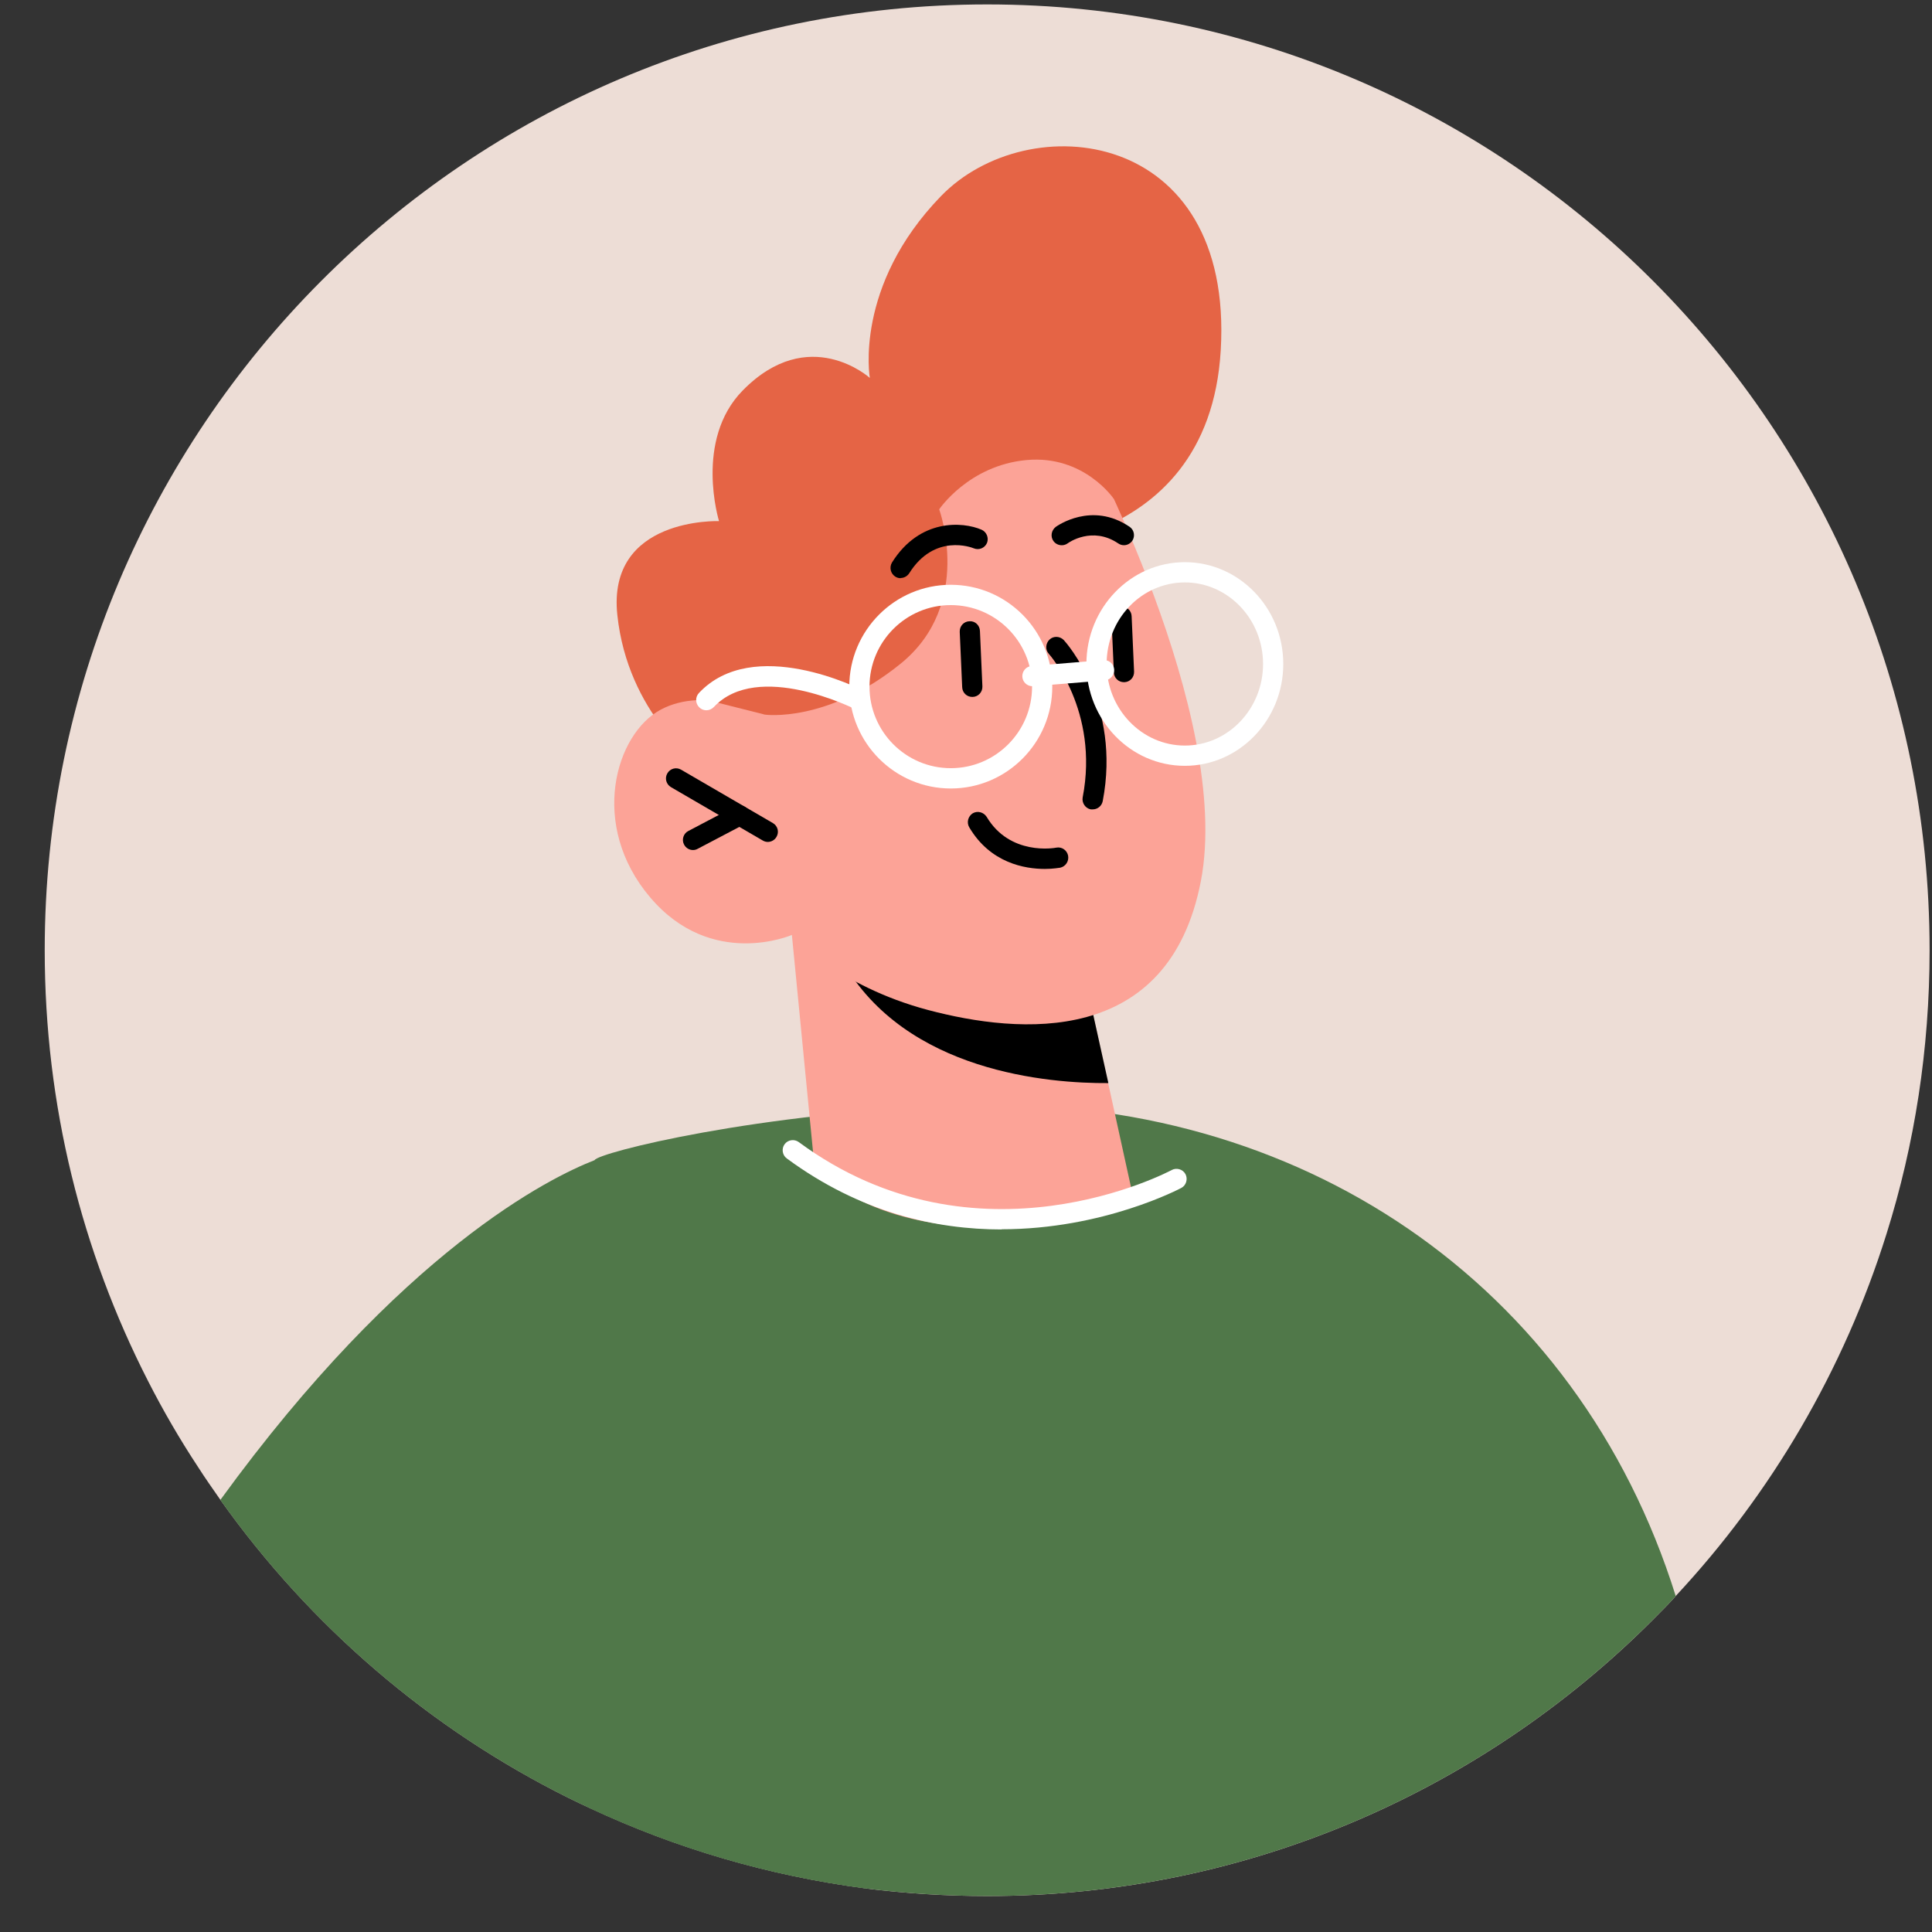<svg width="41" height="41" viewBox="0 0 41 41" fill="none" xmlns="http://www.w3.org/2000/svg">
<rect x="0" y="0" width="41" height="41" fill="#333333" stroke="none"/>
<path d="M40.949 20.166C40.949 22.262 40.632 24.286 40.035 26.184C39.126 29.086 37.582 31.704 35.561 33.87C35.518 33.921 35.475 33.969 35.428 34.016C35.368 34.081 35.304 34.145 35.243 34.206C31.614 37.925 26.552 40.237 20.949 40.237C20.083 40.237 19.22 40.181 18.384 40.078C18.375 40.074 18.371 40.074 18.362 40.074C16.303 39.803 14.338 39.221 12.524 38.373C12.373 38.304 12.223 38.231 12.073 38.158C9.117 36.69 6.578 34.503 4.677 31.829C4.514 31.596 4.351 31.364 4.197 31.123C3.811 30.537 3.459 29.93 3.141 29.306C1.739 26.563 0.949 23.459 0.949 20.166C0.949 9.079 9.902 0.094 20.949 0.094C31.996 0.094 40.949 9.079 40.949 20.166Z" fill="#EDDDD6"/>
<path d="M35.561 33.869C35.518 33.921 35.475 33.968 35.428 34.016C35.368 34.08 35.303 34.145 35.243 34.205C31.614 37.925 26.552 40.237 20.949 40.237C20.082 40.237 19.22 40.181 18.384 40.078C18.375 40.073 18.371 40.073 18.362 40.073C16.303 39.802 14.338 39.221 12.523 38.373C12.695 31.101 12.622 24.737 12.622 24.617C12.691 24.466 16.046 23.601 20.511 23.454C27.538 23.23 33.476 27.209 35.561 33.869Z" fill="#507849"/>
<path d="M18.382 40.08C18.382 40.08 18.369 40.075 18.361 40.075C16.302 39.804 14.337 39.223 12.522 38.375C12.372 38.306 12.222 38.233 12.072 38.16C9.116 36.691 6.576 34.504 4.676 31.831C8.528 26.531 11.677 24.985 12.621 24.619C12.814 24.541 12.913 24.516 12.913 24.516L18.382 40.08Z" fill="#507849"/>
<path d="M21.029 11.658C21.029 11.658 25.645 11.877 25.906 7.434C26.185 2.702 21.822 2.25 19.969 4.162C18.116 6.074 18.459 8.02 18.459 8.02C18.459 8.02 17.168 6.853 15.761 8.287C14.727 9.341 15.259 11.059 15.259 11.059C15.259 11.059 12.878 10.969 13.101 13.053C13.324 15.141 14.808 16.2 14.808 16.2L21.024 11.653L21.029 11.658Z" fill="#E56445"/>
<path d="M16.805 19.84L17.285 24.765C17.285 24.765 18.306 26.096 21.202 26.048C23.355 26.014 24.059 25.454 24.059 25.454L23.518 22.991L22.987 20.589L17.693 19.952L16.805 19.844V19.84Z" fill="#FCA397"/>
<path d="M17.695 19.945C17.721 20.079 17.785 20.234 17.884 20.406C19.223 22.757 22.277 22.994 23.521 22.985L22.989 20.582L17.695 19.945Z" fill="black"/>
<path d="M22.987 9.25C22.987 9.25 26.166 15.17 25.484 18.7C24.802 22.23 21.627 21.946 19.696 21.434C17.766 20.922 16.805 19.841 16.805 19.841C16.805 19.841 15.102 20.582 13.798 19.044C12.493 17.508 13.06 15.57 14.025 15.058C14.99 14.545 16.239 15.17 16.239 15.17L15.162 13.46C15.162 13.46 18.341 4.066 22.991 9.245L22.987 9.25Z" fill="#FCA397"/>
<path d="M16.294 17.867C16.26 17.867 16.222 17.858 16.187 17.837L14.24 16.705C14.137 16.644 14.102 16.515 14.162 16.412C14.222 16.308 14.351 16.274 14.454 16.334L16.402 17.467C16.505 17.527 16.539 17.656 16.479 17.759C16.44 17.828 16.367 17.867 16.294 17.867Z" fill="black"/>
<path d="M14.706 18.039C14.628 18.039 14.555 17.996 14.517 17.923C14.461 17.82 14.504 17.687 14.607 17.635L15.598 17.114C15.701 17.059 15.834 17.102 15.885 17.205C15.941 17.308 15.898 17.441 15.795 17.493L14.804 18.014C14.774 18.031 14.74 18.039 14.706 18.039Z" fill="black"/>
<path d="M23.85 11.57C23.807 11.57 23.768 11.557 23.729 11.531C23.18 11.161 22.678 11.514 22.657 11.531C22.563 11.6 22.425 11.578 22.357 11.484C22.288 11.389 22.309 11.256 22.404 11.182C22.434 11.161 23.167 10.636 23.97 11.178C24.068 11.243 24.094 11.376 24.03 11.475C23.987 11.535 23.922 11.57 23.854 11.57H23.85Z" fill="black"/>
<path d="M23.191 17.176C23.191 17.176 23.165 17.176 23.148 17.176C23.032 17.154 22.955 17.038 22.976 16.922C23.332 15.084 22.268 13.887 22.26 13.878C22.178 13.792 22.187 13.654 22.273 13.572C22.358 13.491 22.496 13.499 22.577 13.585C22.629 13.641 23.796 14.954 23.401 17.004C23.379 17.107 23.289 17.176 23.191 17.176Z" fill="black"/>
<path d="M23.852 14.477C23.736 14.477 23.642 14.387 23.638 14.271L23.586 13.095C23.582 12.975 23.672 12.876 23.792 12.871C23.912 12.867 24.011 12.957 24.015 13.078L24.067 14.253C24.071 14.374 23.981 14.473 23.861 14.477C23.861 14.477 23.856 14.477 23.852 14.477Z" fill="black"/>
<path d="M20.633 14.79C20.517 14.79 20.423 14.7 20.419 14.583L20.367 13.408C20.363 13.287 20.453 13.188 20.573 13.184C20.693 13.175 20.792 13.27 20.796 13.391L20.848 14.566C20.852 14.687 20.762 14.786 20.642 14.79C20.642 14.79 20.638 14.79 20.633 14.79Z" fill="black"/>
<path d="M23.638 10.589C23.638 10.589 23.007 9.651 21.785 9.763C20.558 9.875 19.931 10.809 19.931 10.809C19.931 10.809 20.669 12.824 19.112 14.085C17.555 15.347 16.238 15.166 16.238 15.166L14.989 14.852L13.93 13.168L17.053 9.048L21.338 6.211L23.848 8.084L23.638 10.585V10.589Z" fill="#E56445"/>
<path d="M22.173 18.44C21.753 18.44 21.019 18.319 20.569 17.557C20.509 17.454 20.543 17.325 20.642 17.26C20.745 17.2 20.873 17.235 20.938 17.334C21.431 18.164 22.379 17.997 22.418 17.988C22.534 17.966 22.645 18.044 22.667 18.16C22.688 18.276 22.615 18.388 22.499 18.414C22.482 18.414 22.358 18.44 22.173 18.44Z" fill="black"/>
<path d="M25.144 16.252C23.99 16.252 23.055 15.284 23.055 14.091C23.055 12.898 23.994 11.93 25.144 11.93C26.294 11.93 27.233 12.898 27.233 14.091C27.233 15.284 26.294 16.252 25.144 16.252ZM25.144 12.36C24.226 12.36 23.484 13.135 23.484 14.091C23.484 15.047 24.23 15.822 25.144 15.822C26.058 15.822 26.804 15.047 26.804 14.091C26.804 13.135 26.058 12.36 25.144 12.36Z" fill="white"/>
<path d="M20.177 16.733C18.989 16.733 18.023 15.764 18.023 14.572C18.023 13.379 18.989 12.41 20.177 12.41C21.365 12.41 22.331 13.379 22.331 14.572C22.331 15.764 21.365 16.733 20.177 16.733ZM20.177 12.841C19.225 12.841 18.452 13.616 18.452 14.572C18.452 15.527 19.225 16.302 20.177 16.302C21.129 16.302 21.902 15.527 21.902 14.572C21.902 13.616 21.129 12.841 20.177 12.841Z" fill="white"/>
<path d="M21.91 14.563C21.799 14.563 21.704 14.477 21.696 14.365C21.687 14.249 21.773 14.142 21.893 14.133L23.412 14.008C23.532 14 23.635 14.086 23.644 14.206C23.652 14.322 23.566 14.43 23.446 14.439L21.928 14.563C21.928 14.563 21.915 14.563 21.91 14.563Z" fill="white"/>
<path d="M14.986 15.073C14.935 15.073 14.879 15.051 14.841 15.012C14.755 14.931 14.751 14.793 14.832 14.707C15.986 13.477 18.238 14.612 18.337 14.664C18.444 14.72 18.483 14.849 18.431 14.952C18.38 15.06 18.247 15.098 18.144 15.047C18.122 15.038 16.08 14.01 15.149 15.004C15.107 15.047 15.051 15.073 14.995 15.073H14.986Z" fill="white"/>
<path d="M21.257 26.091C19.871 26.091 18.263 25.738 16.697 24.584C16.602 24.515 16.581 24.378 16.65 24.283C16.718 24.188 16.855 24.167 16.95 24.236C20.738 27.03 24.826 24.851 24.865 24.83C24.968 24.774 25.101 24.813 25.157 24.916C25.212 25.019 25.174 25.153 25.071 25.209C25.045 25.222 23.424 26.087 21.253 26.087L21.257 26.091Z" fill="white"/>
<path d="M19.114 12.27C19.075 12.27 19.037 12.261 18.998 12.236C18.899 12.171 18.869 12.042 18.929 11.938C19.517 11 20.431 11.069 20.83 11.241C20.937 11.288 20.988 11.413 20.946 11.521C20.898 11.633 20.774 11.68 20.667 11.637C20.628 11.62 19.83 11.31 19.294 12.167C19.251 12.231 19.182 12.266 19.114 12.266V12.27Z" fill="black"/>
</svg>

